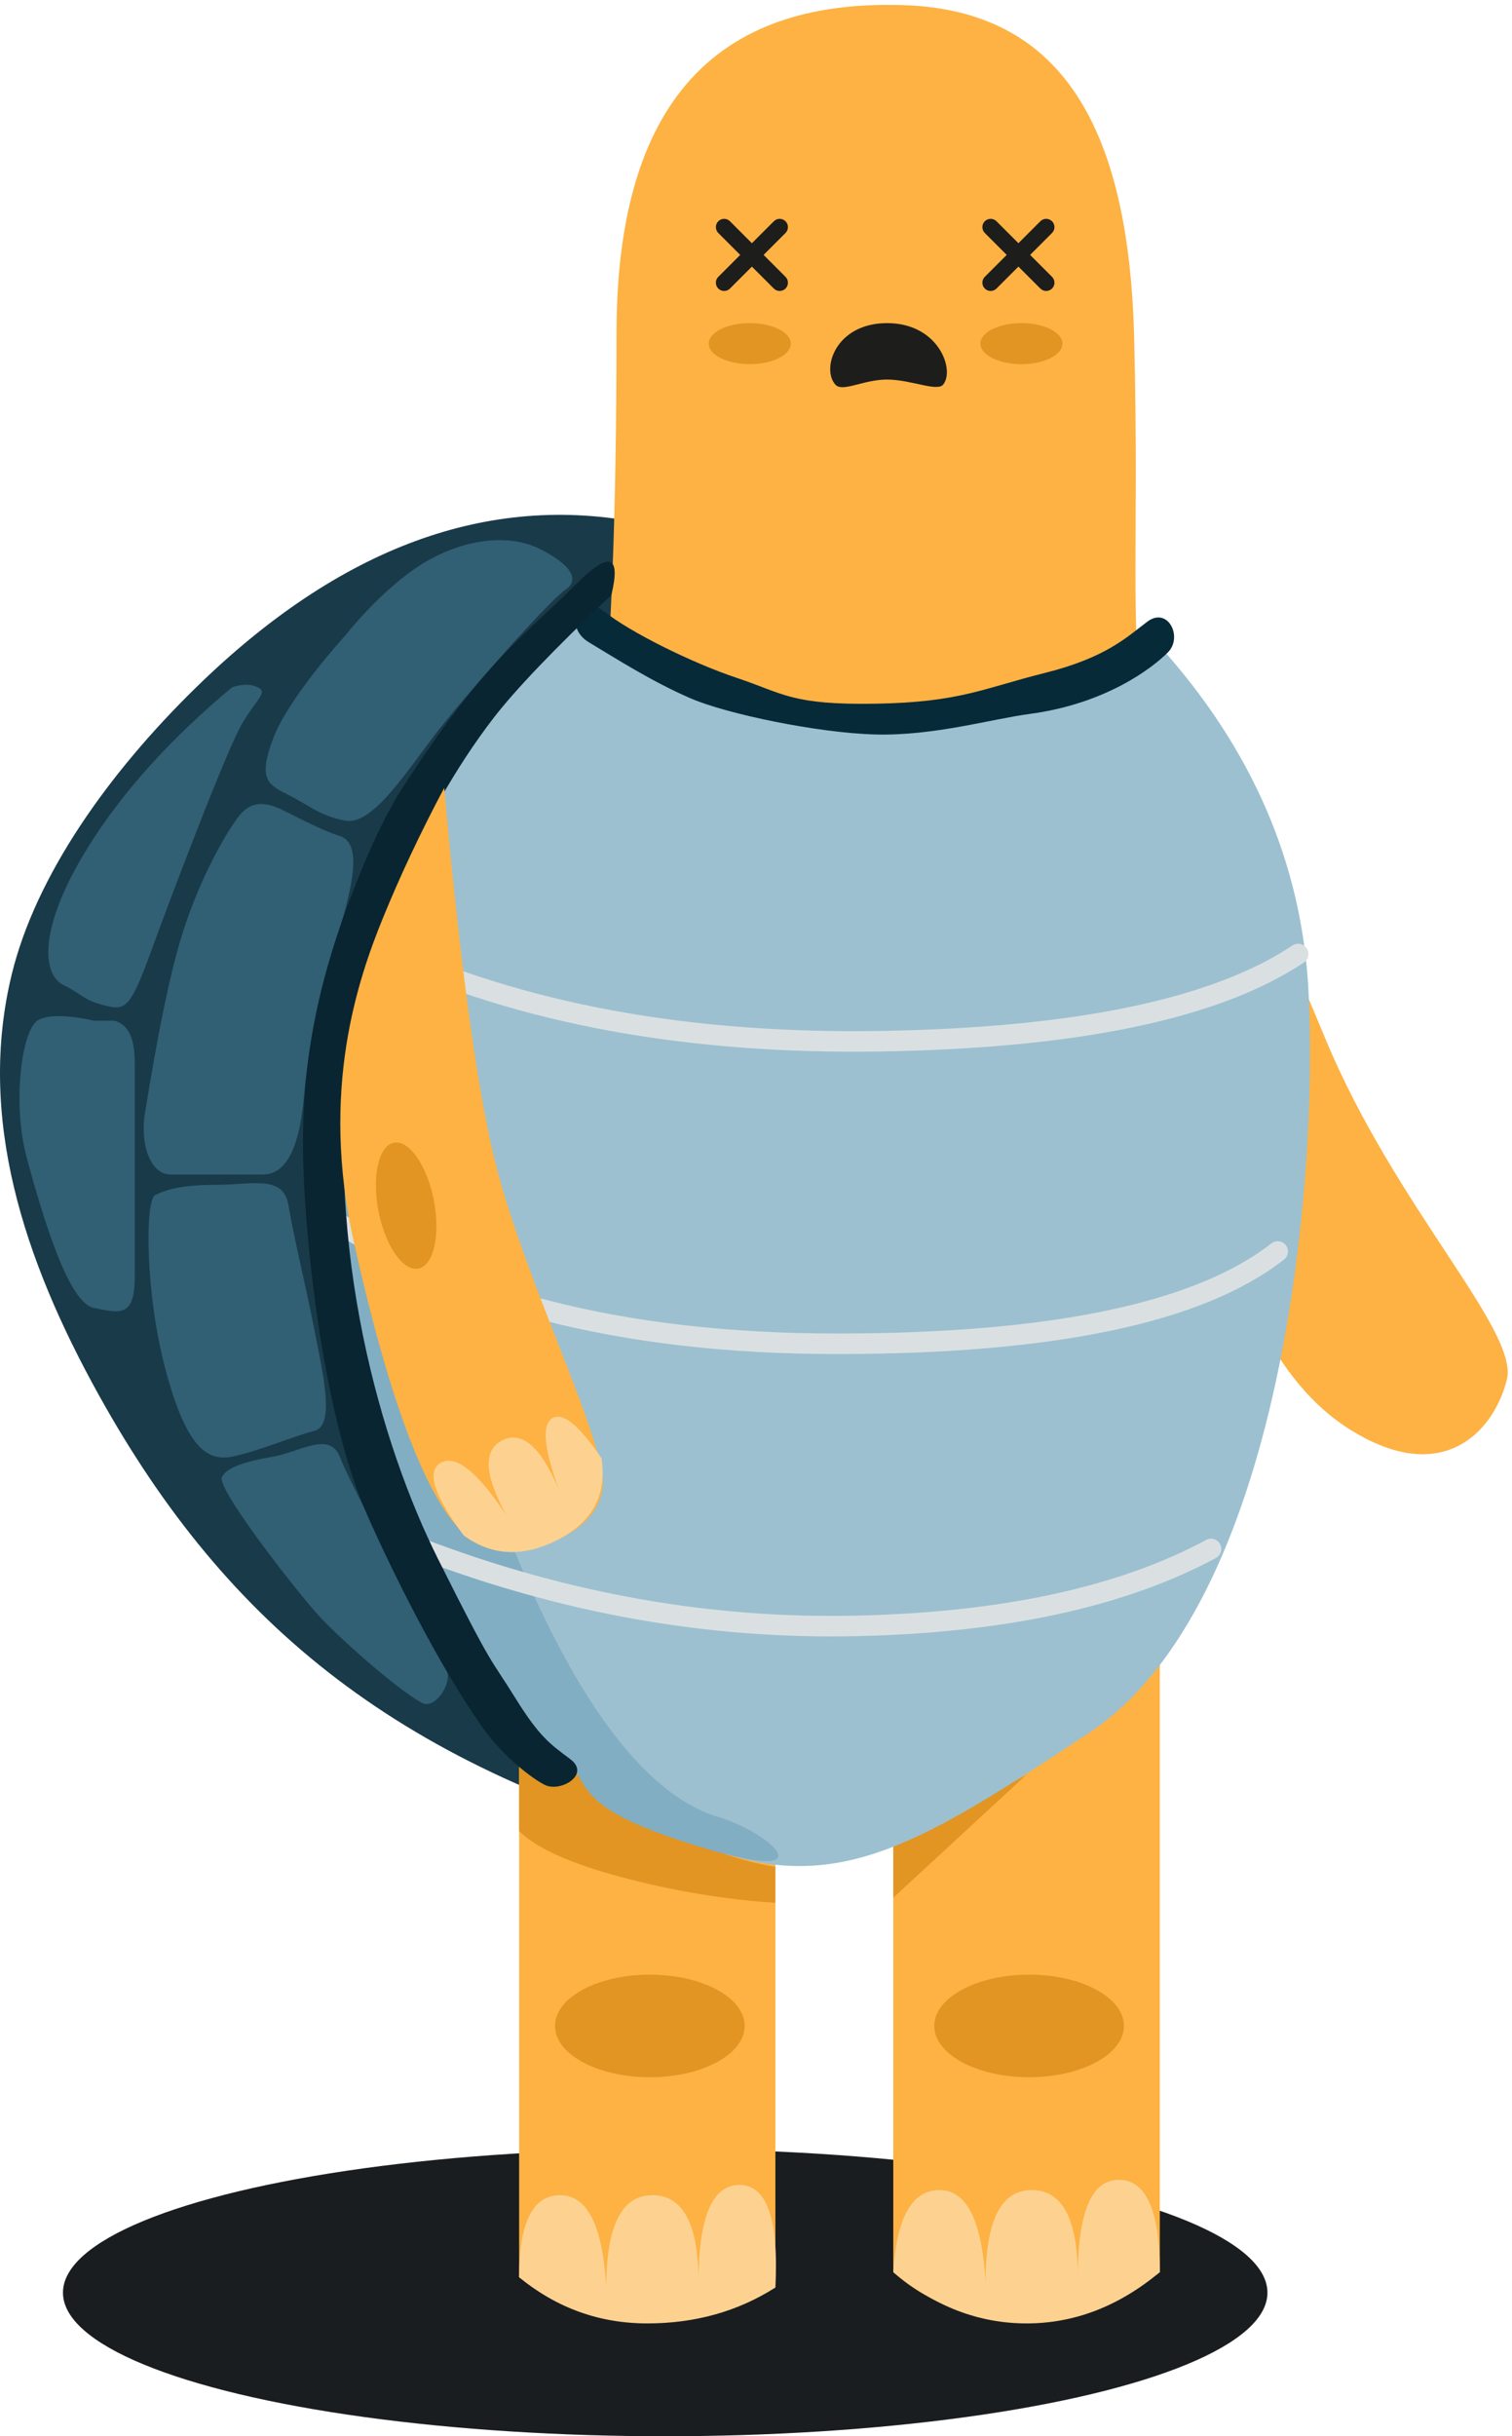 <svg xmlns="http://www.w3.org/2000/svg" width="295" height="475" viewBox="0 0 295 475"><g fill="none" fill-rule="evenodd"><ellipse cx="129.785" cy="447" fill="#1A1D1F" rx="117.5" ry="28"/><path fill="#FDB243" d="M177.046,223.335 C202.38,219.335 223.046,208.669 239.046,191.335 C263.046,165.335 279.081,153.563 297.081,153.563 C315.081,153.563 318.448,166.695 316.257,176.291 C314.067,185.888 281.542,196.43 254.542,219.43 C227.542,242.43 203.358,261.658 189.358,263.658 C180.025,264.991 175.921,251.55 177.046,223.335 Z" transform="scale(1 -1) rotate(-27 -622.257 0)"/><path fill="#193A49" d="M125.285,102 C95.285,96 66.285,106.667 38.285,134 C21.097,150.779 6.966,170.77 2.285,190 C-4.472,217.759 4.516,245.416 19.285,272 C44.285,317 78.285,345 139.285,361 C179.952,371.667 203.952,319.333 211.285,204 C200.618,150 184.952,120 164.285,114 C143.618,108 130.618,104 125.285,102 Z"/><g transform="translate(174.285 317)"><path fill="#FDB243" d="M0,28 L0,126 C6.667,132 15,135 25,135 C35,135 44,132 52,126 L52,0 L0,28 Z"/><path fill="#FDD291" d="M0,126 C0.667,115.333 3.667,110 9,110 C14.333,110 17.333,116 18,128 C18,116 21,110 27,110 C33,110 36,115.667 36,127 C36,114.333 38.667,108 44,108 C49.333,108 52,114 52,126 C44,132.667 35.333,136 26,136 C16.667,136 8,132.667 0,126 Z"/><ellipse cx="26.5" cy="78" fill="#E29522" rx="18.5" ry="10"/><polygon fill="#E29522" points="0 53 0 43 26 29"/></g><g transform="translate(101.285 330)"><path fill="#FDB243" d="M0,0 L0,114 C7.333,119.333 15,122 23,122 C31,122 40,120 50,116 L50,22 L0,0 Z"/><path fill="#FDD291" d="M0,114 C0,103.333 2.667,98 8,98 C13.333,98 16.333,104 17,116 C17,104 20,98 26,98 C32,98 35,103.667 35,115 C35,102.333 37.667,96 43,96 C48.333,96 50.667,102.667 50,116 C42.667,120.667 34.333,123 25,123 C15.667,123 7.333,120 0,114 Z"/><ellipse cx="25.5" cy="65" fill="#E29522" rx="18.5" ry="10"/><path fill="#E29522" d="M0,5 L0,27 C3.333,30.333 10,33.333 20,36 C30,38.667 40,40.333 50,41 L50,34 C41.792,32.626 33.126,29.293 24,24 C14.874,18.707 6.874,12.374 0,5 Z"/></g><path fill="#FDB243" d="M117.285,145 C119.285,125.667 120.285,99 120.285,65 C120.285,14 145.285,3.1052938e-13 176.285,1 C207.285,2 220.285,25 221.285,66 C222.285,107 220.285,119 223.285,145 C226.285,171 172.285,176 143.285,168 C123.952,162.667 115.285,155 117.285,145 Z"/><path fill="#9CC0D0" d="M109.285,120 C123.952,132 145.618,138 174.285,138 C202.952,138 220.285,134 226.285,126 C244.285,146 253.952,168.333 255.285,193 C257.285,230 250.285,313 212.285,338 C174.285,363 157.285,374 122.285,352 C87.285,330 57.285,274 61.285,222 C63.952,187.333 79.952,153.333 109.285,120 Z"/><path fill="#81AEC2" d="M139.285,354 C107.285,343 87.285,265 81.285,244 C77.285,230 73.285,210.667 69.285,186 C64.618,195.333 61.952,205 61.285,215 C60.285,230 62.285,264 73.285,291 C84.285,318 102.285,336 109.285,342 C116.285,348 110.285,352 136.285,360 C162.285,368 150.285,357 139.285,354 Z"/><path stroke="#DAE0E2" stroke-linecap="round" stroke-width="4" d="M74.285 185C101.618 197.667 134.285 203.667 172.285 203 210.285 202.333 237.285 196.667 253.285 186M62.285 236C87.618 253.333 121.285 262 163.285 262 205.285 262 233.952 256 249.285 244M82.285 302C110.285 312.667 138.618 317.667 167.285 317 195.952 316.333 218.952 311.333 236.285 302"/><g transform="translate(138.285 42)"><ellipse cx="61" cy="25" fill="#E29522" rx="8" ry="4"/><ellipse cx="8" cy="25" fill="#E29522" rx="8" ry="4"/><path fill="#1D1D1B" d="M24.438,21.491 C25.63,20.072 30.803,22.512 35.438,22.491 C40.015,22.47 44.052,19.969 45.438,21.491 C48.226,24.555 45.438,33.491 35.358,33.491 C25.278,33.491 22.068,24.312 24.438,21.491 Z" transform="rotate(-180 35.076 27.246)"/><g fill="#1D1D1B"><path d="M3.422,1.141 L14.259,11.978 C14.889,12.608 14.889,13.629 14.259,14.259 C13.629,14.889 12.608,14.889 11.978,14.259 L1.141,3.422 C0.511,2.792 0.511,1.771 1.141,1.141 C1.771,0.511 2.792,0.511 3.422,1.141 Z" transform="translate(52.715)"/><path d="M1.141,11.978 L11.978,1.141 C12.608,0.511 13.629,0.511 14.259,1.141 C14.889,1.771 14.889,2.792 14.259,3.422 L3.422,14.259 C2.792,14.889 1.771,14.889 1.141,14.259 C0.511,13.629 0.511,12.608 1.141,11.978 Z" transform="translate(52.715)"/></g><g fill="#1D1D1B"><path d="M3.422,1.141 L14.259,11.978 C14.889,12.608 14.889,13.629 14.259,14.259 C13.629,14.889 12.608,14.889 11.978,14.259 L1.141,3.422 C0.511,2.792 0.511,1.771 1.141,1.141 C1.771,0.511 2.792,0.511 3.422,1.141 Z" transform="translate(.715)"/><path d="M1.141,11.978 L11.978,1.141 C12.608,0.511 13.629,0.511 14.259,1.141 C14.889,1.771 14.889,2.792 14.259,3.422 L3.422,14.259 C2.792,14.889 1.771,14.889 1.141,14.259 C0.511,13.629 0.511,12.608 1.141,11.978 Z" transform="translate(.715)"/></g></g><path fill="#315F74" d="M41.484 28.688C29.484 38.688 20.151 49.021 13.484 59.688 3.484 75.688 4.484 84.688 8.484 86.688 12.484 88.688 12.484 89.688 16.484 90.688 20.484 91.688 21.484 91.688 25.484 80.688 29.484 69.688 40.484 40.688 43.484 35.688 46.484 30.688 48.484 29.688 46.484 28.688 45.151 28.021 43.484 28.021 41.484 28.688zM14.484 93.688C14.484 93.688 6.484 91.688 3.484 93.688.484 95.688-1.516 109.688 1.484 120.688 4.484 131.688 9.484 148.688 14.484 149.688 19.484 150.688 22.484 151.688 22.484 143.688 22.484 135.688 22.484 108.688 22.484 101.688 22.484 97.021 21.151 94.354 18.484 93.688 15.817 93.688 14.484 93.688 14.484 93.688zM31.484 77.688C34.755 66.913 39.484 58.688 41.484 55.688 43.484 52.688 45.484 49.688 51.484 52.688 57.484 55.688 59.484 56.688 62.484 57.688 65.484 58.688 66.484 62.688 62.484 75.688 58.484 88.688 56.484 97.688 55.484 108.688 54.484 119.688 51.484 123.688 47.484 123.688 43.484 123.688 33.484 123.688 29.484 123.688 25.484 123.688 23.484 117.688 24.484 111.688 25.484 105.688 28.213 88.462 31.484 77.688zM38.484 125.688C31.484 125.688 28.484 126.688 26.484 127.688 24.484 128.688 24.484 146.688 28.484 161.688 32.484 176.688 36.484 179.688 41.484 178.688 46.484 177.688 53.484 174.688 57.484 173.688 61.484 172.688 59.484 163.688 57.484 153.688 55.484 143.688 53.484 135.688 52.484 129.688 51.484 123.688 45.484 125.688 38.484 125.688zM63.484 18.688C63.484 18.688 52.484 30.688 49.484 38.688 46.484 46.688 48.484 47.688 52.484 49.688 56.484 51.688 58.484 53.688 63.484 54.688 68.484 55.688 74.484 46.688 80.484 38.688 86.484 30.688 103.484 11.688 106.484 9.688 109.484 7.688 107.484 4.688 101.484 1.688 95.484-1.312 86.484-.312 78.484 4.688 70.484 9.688 63.484 18.688 63.484 18.688zM49.484 178.688C44.308 179.588 40.484 180.688 39.484 182.688 38.484 184.688 51.484 201.688 57.484 208.688 61.448 213.313 73.639 224.066 78.484 226.688 80.972 228.034 84.191 223.321 83.484 220.688 82.662 217.623 78.173 210.066 75.484 204.688 70.484 194.688 64.484 183.688 62.484 178.688 60.484 173.688 54.66 177.787 49.484 178.688z" transform="translate(3.801 105.313)"/><path fill="#072A39" d="M170.855,137.204 C187.297,136.93 191.855,134.204 203.855,131.204 C215.855,128.204 219.855,124.204 223.855,121.204 C227.855,118.204 230.855,124.204 227.855,127.204 C224.855,130.204 215.855,137.204 200.855,139.204 C193.34,140.206 182.18,143.493 170.855,143.204 C159.529,142.914 141.855,139.204 134.855,136.204 C127.281,132.958 119.855,128.204 114.855,125.204 C109.855,122.204 112.855,115.204 117.855,119.204 C122.855,123.204 134.855,129.204 143.855,132.204 C152.855,135.204 154.412,137.478 170.855,137.204 Z"/><path fill="#092531" d="M119.285,116 C108.259,126.413 100.593,134.413 96.285,140 C81.418,159.282 70.285,187 68.285,203 C63.202,243.668 74.429,281.882 85.429,303.882 C96.429,325.882 95.617,323.117 100.429,330.882 C105.24,338.648 107.285,340 111.285,343 C115.285,346 109.345,349.53 106.285,348 C103.802,346.758 98.181,342.47 94.285,337 C85.63,324.848 76.256,305.916 71.429,294.882 C64.429,278.882 60.285,251 59.285,230 C58.548,214.53 59.887,198.42 67.285,178 C69.929,170.701 74.08,160.57 78.285,154 C94.285,129 102.429,123.882 112.285,114 C118.856,107.412 121.189,108.078 119.285,116 Z"/><g transform="rotate(25 -296.112 241.733)"><path fill="#FDB243" d="M6.875,4.865 C25.966,31.029 40.717,49.538 51.128,60.393 C66.745,76.676 92.069,92.67 101.598,102.914 C111.127,113.159 95.189,129.82 84.823,127.463 C74.458,125.105 58.125,111.648 37.255,89.728 C16.385,67.809 11.656,45.51 9.656,32.51 C8.323,23.844 7.396,14.629 6.875,4.865 Z" transform="rotate(6 55.698 66.277)"/><ellipse cx="41.255" cy="77.063" fill="#E29522" rx="5.5" ry="12.5" transform="rotate(-36 41.255 77.063)"/><path fill="#FDD291" d="M78.608,130.587 C69.942,125.921 66.608,122.254 68.608,119.587 C70.608,116.921 75.942,118.254 84.608,123.587 C77.275,118.254 74.942,113.921 77.608,110.587 C80.275,107.254 84.942,108.587 91.608,114.587 C85.608,108.587 83.275,104.587 84.608,102.587 C85.942,100.587 89.942,101.587 96.608,105.587 C100.608,111.587 100.275,117.587 95.608,123.587 C90.942,129.587 85.275,131.921 78.608,130.587 Z"/></g></g></svg>
